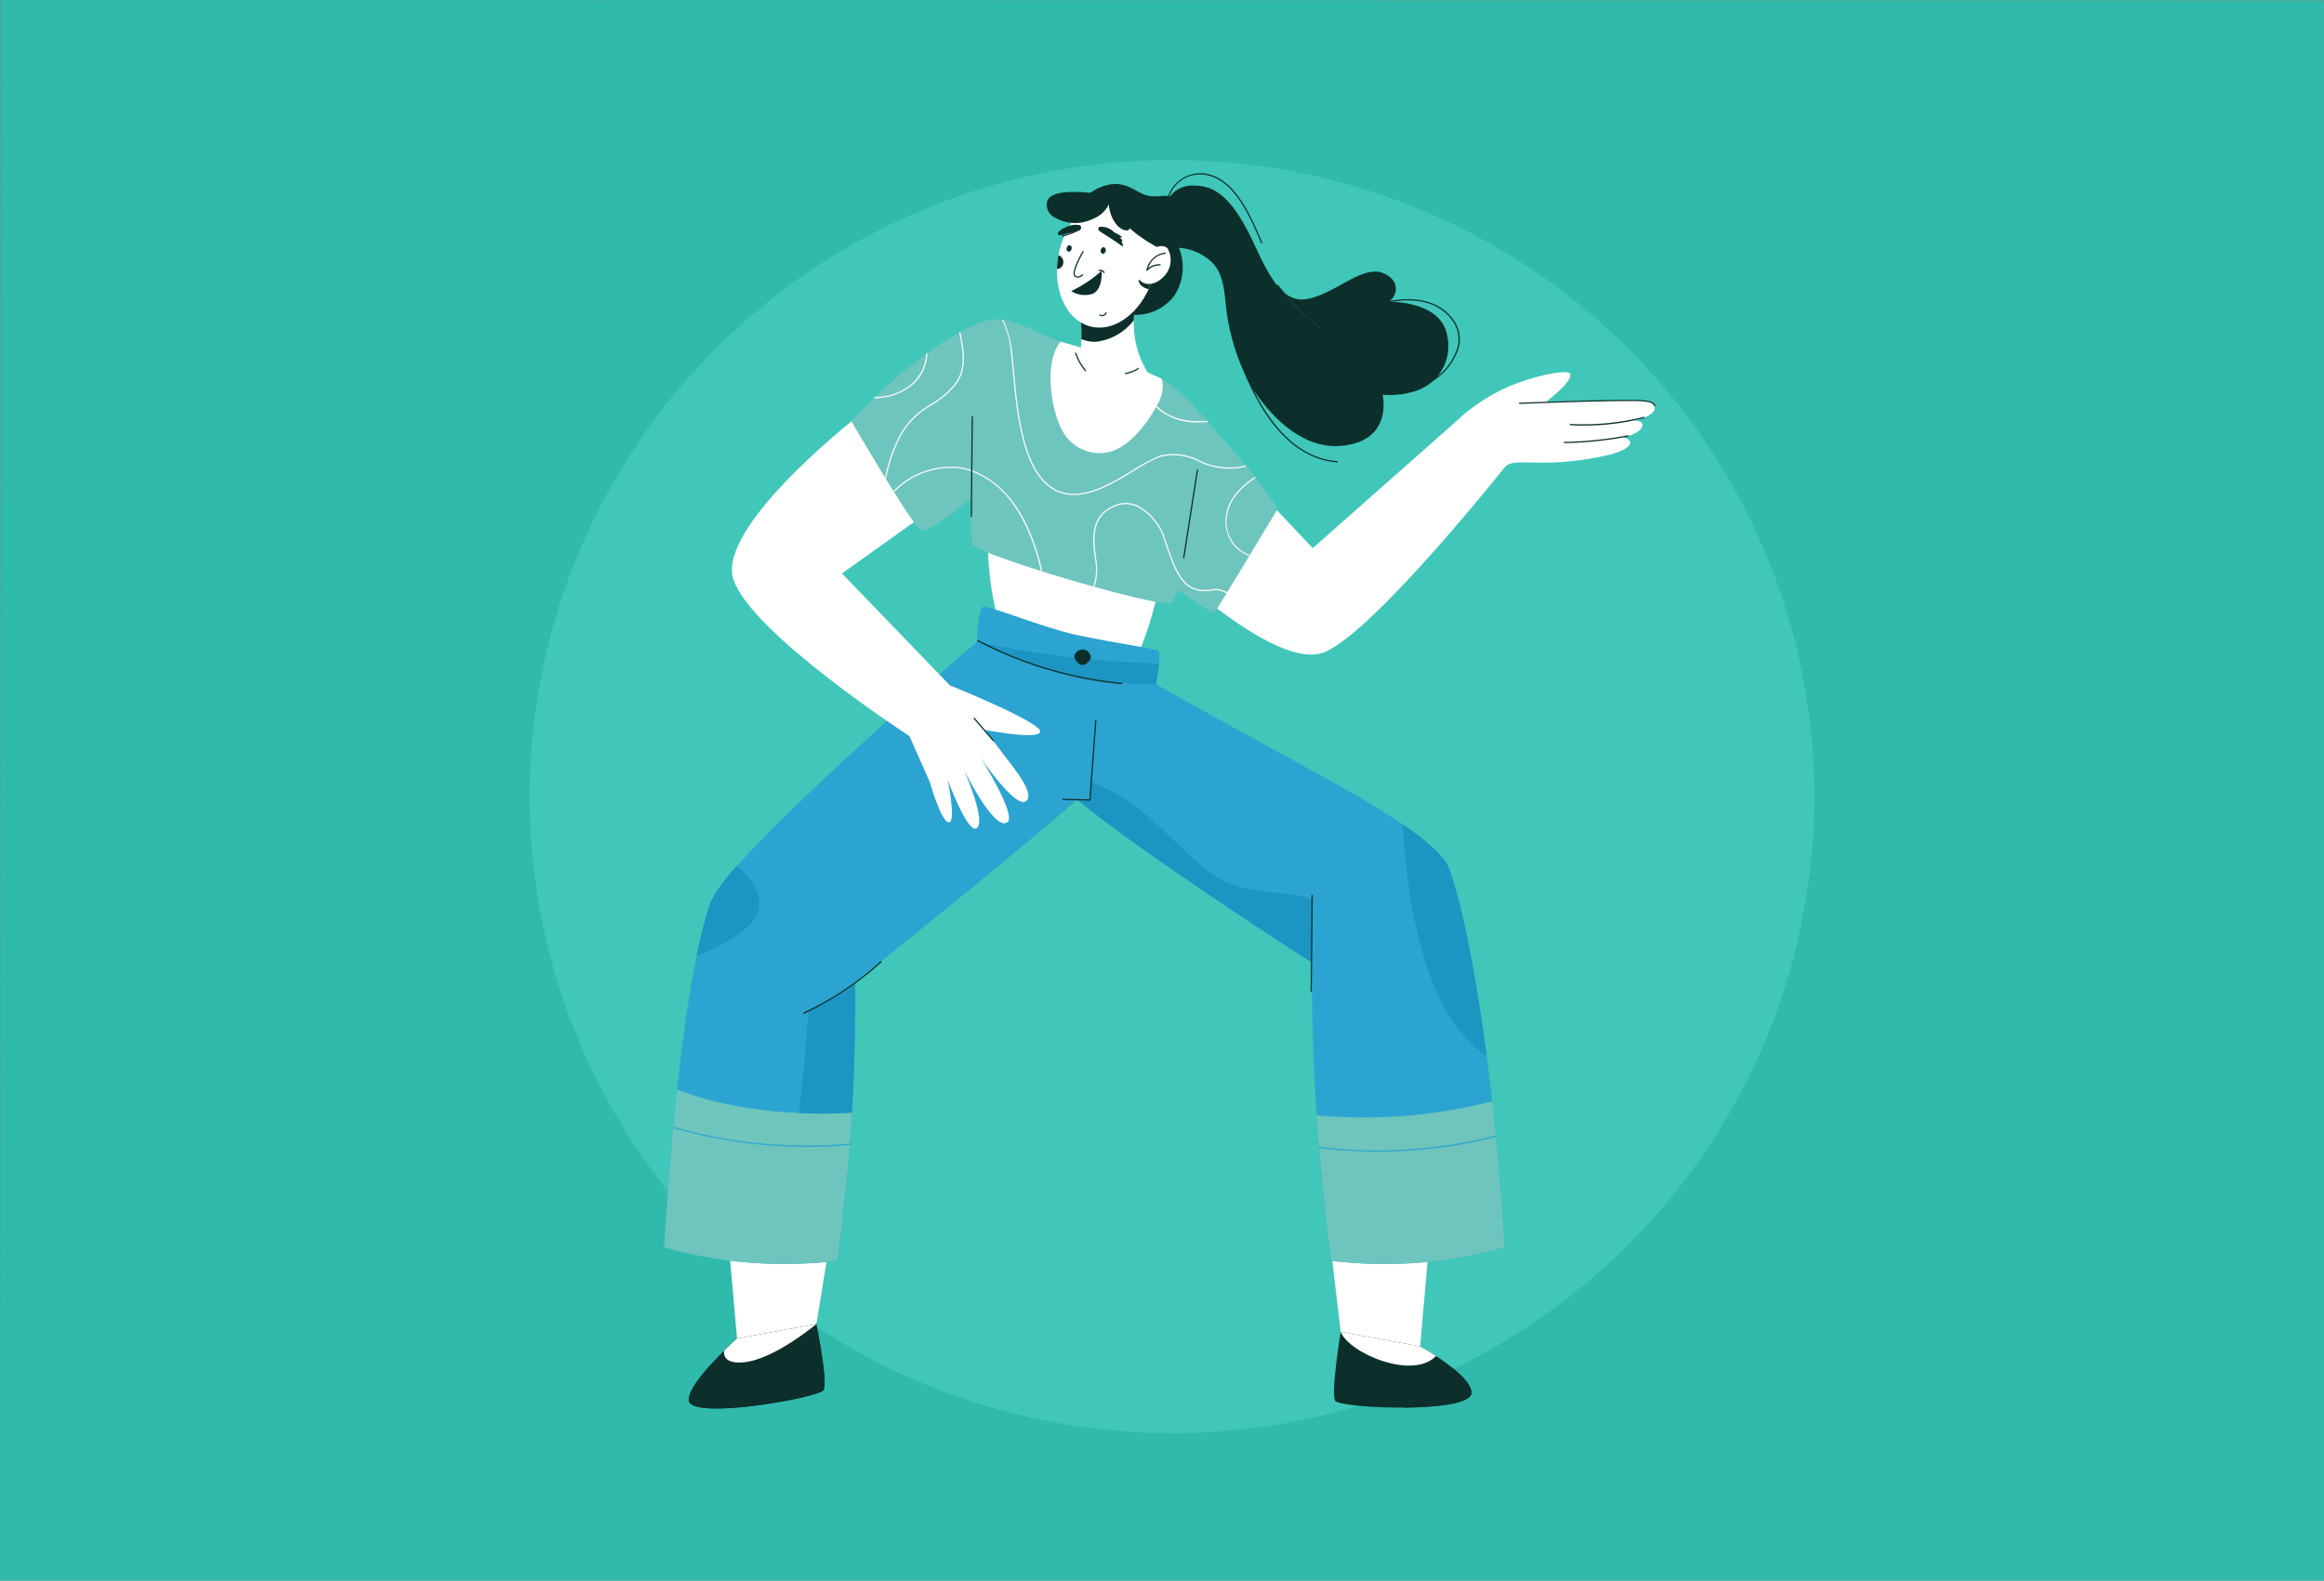 <svg xmlns="http://www.w3.org/2000/svg" xmlns:xlink="http://www.w3.org/1999/xlink" width="204.421" height="139.057" viewBox="0 0 204.421 139.057">
  <rect x="0" y="0" width="204.421" height="139.057" fill="#808080" stroke="none"/>
  <defs>
    <clipPath id="clip-path">
      <path id="Path_467" data-name="Path 467" d="M1669.748,615.323c-1.329.124-6.172,2.438-12.239,8.882,0,0,5.255,9.06,6.105,9.6.513.326,2.872-1.474,4.391-2.713a32.679,32.679,0,0,0,.134,3.952c.28.91,16.645,5.735,17.554,5.175a2.667,2.667,0,0,0,.476-1.16c1.482,1.05,3.152,2.166,3.306,1.975.28-.35,5.52-9.067,5.52-9.067-1.259-2.378-6.714-8.322-6.714-8.322a14.364,14.364,0,0,0-3.459-3.122c-.5-.3-2.164-.722-3.952-1.358-2-.711-4.15-1.642-4.956-1.919-1.386-.476-3.979-1.973-5.676-1.973A2.265,2.265,0,0,0,1669.748,615.323Z" transform="translate(-1657.509 -615.274)" fill="none"/>
    </clipPath>
  </defs>
  <g id="Group_739" data-name="Group 739" transform="translate(-0.408 0.083)">
    <path id="Path_424" data-name="Path 424" d="M.452-.083c4.479,0,188.468.032,204.37.032l.006,139.026H.408Z" fill="#30baac"/>
    <ellipse id="Ellipse_19" data-name="Ellipse 19" cx="56.5" cy="56" rx="56.5" ry="56" transform="translate(47 14)" fill="#40c7b9"/>
    <g id="Group_648" data-name="Group 648" transform="translate(58.819 15.146)">
      <g id="Group_648-2" data-name="Group 648" transform="translate(28.473 32.29)">
        <path id="Path_424-2" data-name="Path 424" d="M1799.881,845.929s0,.2.01.554a28.493,28.493,0,0,0,.929,6.646,32.662,32.662,0,0,0,12.209,3.052,32.326,32.326,0,0,0,1.8-5.635Z" transform="translate(-1799.881 -845.929)" fill="#fff"/>
      </g>
      <g id="Group_649" data-name="Group 649" transform="translate(4.8 84.123)">
        <path id="Path_425" data-name="Path 425" d="M1518.85,1461.254l1.62,18.4a19.3,19.3,0,0,0,6.984-1.277l1.517-9.359Z" transform="translate(-1518.85 -1461.254)" fill="#fff"/>
      </g>
      <g id="Group_650" data-name="Group 650" transform="translate(2.166 101.243)">
        <path id="Path_426" data-name="Path 426" d="M1491.838,1665.76s-4.372,3.871-4.251,5.436c.137,1.783,11.231-.2,11.841-.869.458-.5-.6-5.845-.6-5.845Z" transform="translate(-1487.584 -1664.482)" fill="#0c2f2b"/>
      </g>
      <g id="Group_651" data-name="Group 651" transform="translate(5.272 101.244)">
        <path id="Path_427" data-name="Path 427" d="M1532.585,1664.5s-3.683,3.087-6.338,3.363c-1.582.169-1.842-.471-1.79-1.012.649-.64,1.141-1.076,1.141-1.076Z" transform="translate(-1524.451 -1664.496)" fill="#fff"/>
      </g>
      <g id="Group_653" data-name="Group 653" transform="translate(2.169 102.96)">
        <g id="Group_652" data-name="Group 652" transform="translate(0)">
          <path id="Path_428" data-name="Path 428" d="M1499.462,1689c-.609.671-11.7,2.65-11.842.869,0,0,.454,1.137,6.087-.5a7.967,7.967,0,0,0,5.46-4.5C1499.436,1686.477,1499.748,1688.683,1499.462,1689Z" transform="translate(-1487.621 -1684.869)" fill="#0c2f2b"/>
        </g>
      </g>
      <g id="Group_654" data-name="Group 654" transform="translate(0 41.101)">
        <path id="Path_429" data-name="Path 429" d="M1501,952.516l-11.463-1.989s-22.177,19.037-23.592,23.092c-1.233,3.534-2.981,12.472-4.076,30.316a39.023,39.023,0,0,0,15.26,1.174,168.7,168.7,0,0,0,1.545-24.513s17.3-13.783,21.686-18.009Z" transform="translate(-1461.87 -950.527)" fill="#2ba4d1"/>
      </g>
      <g id="Group_656" data-name="Group 656" transform="translate(8.447 71.279)">
        <g id="Group_655" data-name="Group 655" transform="translate(0)">
          <path id="Path_430" data-name="Path 430" d="M1568.956,1333.182a45.414,45.414,0,0,1-6.814.19c3.333-4.916,4.237-22.222,4.237-22.222a13.394,13.394,0,0,0,4.12-2.374A169.231,169.231,0,0,1,1568.956,1333.182Z" transform="translate(-1562.142 -1308.776)" fill="#1d95c2"/>
        </g>
      </g>
      <g id="Group_658" data-name="Group 658" transform="translate(2.874 60.955)">
        <g id="Group_657" data-name="Group 657" transform="translate(0 0)">
          <path id="Path_431" data-name="Path 431" d="M1501.482,1189.907c-.263,1.894-3.645,3.48-5.495,4.211a37.959,37.959,0,0,1,1.2-4.661,12.863,12.863,0,0,1,2.343-3.238C1500.557,1187.105,1501.686,1188.437,1501.482,1189.907Z" transform="translate(-1495.987 -1186.219)" fill="#1d95c2"/>
        </g>
      </g>
      <g id="Group_659" data-name="Group 659" transform="translate(0 80.6)">
        <path id="Path_432" data-name="Path 432" d="M1478.411,1421.483c-.454,7.363-1.28,13.025-1.28,13.025a39.147,39.147,0,0,1-15.26-1.176c.333-5.428.726-10.031,1.147-13.909C1467.136,1421.132,1473.387,1421.821,1478.411,1421.483Z" transform="translate(-1461.87 -1419.423)" fill="#6ec5bd"/>
      </g>
      <g id="Group_660" data-name="Group 660" transform="translate(0.827 83.922)">
        <path id="Path_433" data-name="Path 433" d="M1483.418,1460.605a43.215,43.215,0,0,1-11.695-1.641.054.054,0,1,1,.03-.1,42.3,42.3,0,0,0,15.48,1.452h.005a.054.054,0,0,1,.005.108C1485.986,1460.543,1484.707,1460.605,1483.418,1460.605Z" transform="translate(-1471.684 -1458.859)" fill="#2ba4d1"/>
      </g>
      <g id="Group_661" data-name="Group 661" transform="translate(58.406 84.817)">
        <path id="Path_434" data-name="Path 434" d="M2164.937,1469.489l-1.62,18.4a19.312,19.312,0,0,1-6.985-1.278l-1.113-9.375Z" transform="translate(-2155.219 -1469.489)" fill="#fff"/>
      </g>
      <g id="Group_662" data-name="Group 662" transform="translate(34.812 43.09)">
        <path id="Path_435" data-name="Path 435" d="M1909.339,992.139c-1.045-2.621-9-6.887-14.166-9.7s-11.583-6.417-11.583-6.417l-8.452-1.879.235,10.879c4.383,4.227,21.942,15.49,21.942,15.49a193.377,193.377,0,0,0,1.693,26.224,39.03,39.03,0,0,0,15.262-1.174C1913.174,1007.714,1910.726,995.617,1909.339,992.139Z" transform="translate(-1875.138 -974.139)" fill="#2ba4d1"/>
      </g>
      <g id="Group_664" data-name="Group 664" transform="translate(36.319 53.609)">
        <g id="Group_663" data-name="Group 663" transform="translate(0 0)">
          <path id="Path_436" data-name="Path 436" d="M1913.736,1109.311l-.117,5.508c-1.1-.7-15.036-9.688-20.592-14.31l-.008-.022,1.146.069.195-1.539a16.274,16.274,0,0,1,4.928,3.026c2.6,2.253,5.063,5.063,7.138,5.885S1912.482,1108.706,1913.736,1109.311Z" transform="translate(-1893.019 -1099.017)" fill="#1d95c2"/>
        </g>
      </g>
      <g id="Group_666" data-name="Group 666" transform="translate(64.999 57.31)">
        <g id="Group_665" data-name="Group 665" transform="translate(0 0)">
          <path id="Path_437" data-name="Path 437" d="M2240.851,1163.3c-6.368-4.077-7.241-17.237-7.358-20.345,2.041,1.392,3.593,2.719,4.012,3.779C2238.4,1148.961,2239.723,1154.737,2240.851,1163.3Z" transform="translate(-2233.493 -1142.952)" fill="#1d95c2"/>
        </g>
      </g>
      <g id="Group_667" data-name="Group 667" transform="translate(57.389 81.659)">
        <path id="Path_438" data-name="Path 438" d="M2159.7,1444.848a39.029,39.029,0,0,1-15.264,1.176s-.784-5.633-1.293-12.8A45.407,45.407,0,0,0,2158.6,1432C2159.03,1435.847,2159.409,1440.149,2159.7,1444.848Z" transform="translate(-2143.144 -1431.998)" fill="#6ec5bd"/>
      </g>
      <g id="Group_668" data-name="Group 668" transform="translate(57.601 84.668)">
        <path id="Path_439" data-name="Path 439" d="M2150.858,1469.131a43.668,43.668,0,0,1-5.15-.3.054.054,0,0,1-.047-.06.052.052,0,0,1,.06-.047,42.265,42.265,0,0,0,15.516-1,.055.055,0,0,1,.066.039.054.054,0,0,1-.039.066A41.307,41.307,0,0,1,2150.858,1469.131Z" transform="translate(-2145.661 -1467.721)" fill="#2ba4d1"/>
      </g>
      <g id="Group_669" data-name="Group 669" transform="translate(58.93 101.936)">
        <path id="Path_440" data-name="Path 440" d="M2169.018,1673.99s4.633,2.563,4.512,4.127c-.137,1.783-11.348,1.353-11.958.681-.458-.5.461-6.087.461-6.087Z" transform="translate(-2161.445 -1672.711)" fill="#0c2f2b"/>
      </g>
      <g id="Group_670" data-name="Group 670" transform="translate(59.518 101.935)">
        <path id="Path_441" data-name="Path 441" d="M2176.8,1674.835c-2.04,2.13-7.632-.231-8.387-2.132l6.986,1.279S2176.022,1674.324,2176.8,1674.835Z" transform="translate(-2168.417 -1672.703)" fill="#fff"/>
      </g>
      <g id="Group_672" data-name="Group 672" transform="translate(64.995 105.23)">
        <g id="Group_671" data-name="Group 671" transform="translate(0 0)">
          <path id="Path_442" data-name="Path 442" d="M2239.466,1713.923c-.072.912-3.048,1.25-6.022,1.267,1.6-.527,3.921-1.578,4.5-3.376C2238.809,1712.527,2239.515,1713.3,2239.466,1713.923Z" transform="translate(-2233.444 -1711.813)" fill="#0c2f2b"/>
        </g>
      </g>
      <g id="Group_673" data-name="Group 673" transform="translate(27.534 38.152)">
        <path id="Path_443" data-name="Path 443" d="M1789.283,915.521c-.492.152-.548,3.052-.548,3.052,4.623,2.106,9.727,3.9,15.731,3.757,0,0,.495-2.473.235-2.9-.146-.237-3.441-.638-7.181-1.431C1794.606,917.386,1789.775,915.37,1789.283,915.521Z" transform="translate(-1788.735 -915.513)" fill="#2ba4d1"/>
      </g>
      <g id="Group_675" data-name="Group 675" transform="translate(27.953 41.323)">
        <g id="Group_674" data-name="Group 674" transform="translate(0 0)">
          <path id="Path_444" data-name="Path 444" d="M1809.293,954.974c-.073.834-.272,1.833-.272,1.833a34.54,34.54,0,0,1-15.2-3.515l-.112-.13A84.851,84.851,0,0,0,1809.293,954.974Z" transform="translate(-1793.708 -953.163)" fill="#1d95c2"/>
        </g>
      </g>
      <g id="Group_676" data-name="Group 676" transform="translate(42.816 21.536)">
        <path id="Path_445" data-name="Path 445" d="M1976.89,721.789l7.507,7.933,12.953-11.456,4.622,3.478s-11.86,15.058-16.466,17.1c-4.474,1.988-15.354-8.872-15.354-8.872Z" transform="translate(-1970.151 -718.266)" fill="#fff"/>
      </g>
      <g id="Group_677" data-name="Group 677" transform="translate(69.988 17.518)">
        <path id="Path_446" data-name="Path 446" d="M2292.72,674.6a16.674,16.674,0,0,1,3.925-2.6c2.538-1.151,5.66-1.718,5.792-1.291.3.982-3.916,3.756-3.916,3.756l-4.883,1.628Z" transform="translate(-2292.72 -670.571)" fill="#fff"/>
      </g>
      <g id="Group_678" data-name="Group 678" transform="translate(70.987 19.986)">
        <path id="Path_447" data-name="Path 447" d="M2307.654,703.778a54.4,54.4,0,0,0,7.872-.82c1.047-.267,2.387-1.062,3.319-1.281,1.922-.452,2.013-1.024,1.809-1.515-.168-.4-2.754-.292-5.646-.24-3.042.054-6.426.065-7.849.217-.948,1.216-3.617,2.864-2.152,3.638Z" transform="translate(-2304.576 -699.868)" fill="#fff"/>
      </g>
      <g id="Group_679" data-name="Group 679" transform="translate(71.384 23.133)">
        <path id="Path_448" data-name="Path 448" d="M2321.237,738.829c.909-.3,1.953-.7,1.545-1.251-.646-.877-12.323.108-13.5.5a6.712,6.712,0,0,0,2.468,1.961c.7-.813,1.928-.339,5.094-.527A28.4,28.4,0,0,0,2321.237,738.829Z" transform="translate(-2309.283 -737.225)" fill="#fff"/>
      </g>
      <g id="Group_680" data-name="Group 680" transform="translate(78.98 21.749)">
        <path id="Path_449" data-name="Path 449" d="M2404.67,722.346s1.821-.355,1.867-1.128c.036-.606-1.468-.457-2.745-.237s-4.332,1.1-4.332,1.1L2402,723Z" transform="translate(-2399.461 -720.789)" fill="#fff"/>
      </g>
      <g id="Group_681" data-name="Group 681" transform="translate(75.194 19.943)">
        <path id="Path_450" data-name="Path 450" d="M2366.457,699.945a.053.053,0,0,1-.052-.04c-.1-.351-.632-.456-2.375-.442-3.561.018-9.4.253-9.46.256a.054.054,0,0,1-.056-.052.053.053,0,0,1,.052-.056c.059,0,5.9-.238,9.463-.256h.188c1.682,0,2.183.118,2.292.522a.053.053,0,0,1-.038.066Z" transform="translate(-2354.514 -699.354)" fill="#0c2f2b"/>
      </g>
      <g id="Group_682" data-name="Group 682" transform="translate(79.661 21.45)">
        <path id="Path_451" data-name="Path 451" d="M2408.595,718c-.379,0-.72-.01-1-.031a.055.055,0,0,1-.05-.058.057.057,0,0,1,.058-.05,22.026,22.026,0,0,0,6.457-.62.055.055,0,0,1,.068.035.054.054,0,0,1-.035.068A21.237,21.237,0,0,1,2408.595,718Z" transform="translate(-2407.543 -717.242)" fill="#0c2f2b"/>
      </g>
      <g id="Group_683" data-name="Group 683" transform="translate(79.136 23.06)">
        <path id="Path_452" data-name="Path 452" d="M2401.366,737.047a.054.054,0,0,1,0-.108,32.493,32.493,0,0,0,5.6-.583.053.053,0,0,1,.068.034.054.054,0,0,1-.034.068,31.77,31.77,0,0,1-5.627.588Z" transform="translate(-2401.312 -736.353)" fill="#0c2f2b"/>
      </g>
      <g id="Group_684" data-name="Group 684" transform="translate(21.471 46.491)">
        <path id="Path_453" data-name="Path 453" d="M1723,1016.374s1.651,2.118,3.095,4.035c1.329,1.765,1.444,2.613.986,2.889-.948.569-3.951-3.831-3.951-3.831s3.2,5.021,2.346,5.665c-1.123.848-3.8-4.575-3.8-4.575s2.1,4.758,1.025,5.125c-.783.267-2.474-4.291-2.474-4.291s.752,3.636.136,3.741c-.673.114-1.707-3.543-1.707-3.543l-1.9-4.291,2.263-2.788Z" transform="translate(-1716.752 -1014.51)" fill="#fff"/>
      </g>
      <g id="Group_685" data-name="Group 685" transform="translate(23.261 45.1)">
        <path id="Path_454" data-name="Path 454" d="M1739.976,998s8.075,3.26,7.856,4.063-5.808-.35-5.808-.35l-4.014-1.691Z" transform="translate(-1738.011 -998.003)" fill="#fff"/>
      </g>
      <g id="Group_686" data-name="Group 686" transform="translate(27.225 47.911)">
        <path id="Path_455" data-name="Path 455" d="M1786.8,1033.429a.054.054,0,0,1-.041-.019l-1.674-1.948a.054.054,0,1,1,.082-.07l1.674,1.948a.054.054,0,0,1-.006.076A.055.055,0,0,1,1786.8,1033.429Z" transform="translate(-1785.071 -1031.372)" fill="#0c2f2b"/>
      </g>
      <g id="Group_687" data-name="Group 687" transform="translate(5.968 21.825)">
        <path id="Path_456" data-name="Path 456" d="M1553.371,746.48l-4.989,2.957s-13.925-9.023-15.533-13.8c-1.371-4.06,8.028-12.014,10.393-13.938.3.514,3.93,6.74,5.491,8.876l-6.338,4.517Z" transform="translate(-1532.713 -721.699)" fill="#fff"/>
      </g>
      <g id="Group_688" data-name="Group 688" transform="translate(42.816 21.232)">
        <path id="Path_457" data-name="Path 457" d="M1974.585,714.66s5.455,5.945,6.714,8.322c0,0-5.24,8.717-5.52,9.067s-5.63-3.668-5.63-3.668Z" transform="translate(-1970.149 -714.66)" fill="#6ec5bd"/>
      </g>
      <g id="Group_689" data-name="Group 689" transform="translate(26.976 12.86)">
        <path id="Path_458" data-name="Path 458" d="M1783.855,615.322c1.644-.365,4.637,1.4,6.165,1.923.806.277,2.959,1.207,4.956,1.919,1.789.637,3.45,1.056,3.953,1.358a14.348,14.348,0,0,1,3.459,3.122c.414.514-1.679,16.015-2.588,16.574s-17.274-4.266-17.554-5.175S1781.967,615.742,1783.855,615.322Z" transform="translate(-1782.112 -615.273)" fill="#6ec5bd"/>
      </g>
      <g id="Group_690" data-name="Group 690" transform="translate(16.48 12.91)">
        <path id="Path_459" data-name="Path 459" d="M1669.748,615.859c-1.328.124-6.171,2.438-12.239,8.882,0,0,5.255,9.06,6.105,9.6.77.49,5.7-3.814,5.7-3.814Z" transform="translate(-1657.509 -615.859)" fill="#6ec5bd"/>
      </g>
      <g id="Group_699" data-name="Group 699" transform="translate(16.48 12.86)">
        <g id="Group_698" data-name="Group 698" transform="translate(0 0)" clip-path="url(#clip-path)">
          <g id="Group_691" data-name="Group 691" transform="translate(11.977 -1.82)">
            <path id="Path_460" data-name="Path 460" d="M1807.3,610.944a3.575,3.575,0,0,1-1.937-.547c-2.663-1.664-3.141-6.9-3.458-10.372-.059-.644-.115-1.253-.177-1.751a7.384,7.384,0,0,0-2.022-4.517.054.054,0,0,1,.071-.082,5,5,0,0,1,.884,1.111,8.618,8.618,0,0,1,1.175,3.474c.062.5.118,1.11.177,1.755.315,3.447.791,8.655,3.407,10.29,2.215,1.385,4.9-.242,7.048-1.549a14.752,14.752,0,0,1,2.4-1.281,5,5,0,0,1,3.429.415,5.988,5.988,0,0,0,4.417.37.054.054,0,1,1,.038.1,6.074,6.074,0,0,1-4.492-.37,4.912,4.912,0,0,0-3.356-.414,14.7,14.7,0,0,0-2.38,1.271C1810.945,609.811,1809.079,610.944,1807.3,610.944Z" transform="translate(-1799.692 -593.663)" fill="#fbfafc"/>
          </g>
          <g id="Group_692" data-name="Group 692" transform="translate(3.15 12.951)">
            <path id="Path_461" data-name="Path 461" d="M1708.646,779.068a.054.054,0,0,1-.053-.044c-.765-3.912-2.62-8.79-7.108-9.815a6.949,6.949,0,0,0-6.49,2.654.054.054,0,1,1-.084-.067,7.062,7.062,0,0,1,6.6-2.692c2.509.573,5.793,2.755,7.19,9.9a.054.054,0,0,1-.043.064Z" transform="translate(-1694.899 -769.013)" fill="#fbfafc"/>
          </g>
          <g id="Group_693" data-name="Group 693" transform="translate(20.609 16.156)">
            <path id="Path_462" data-name="Path 462" d="M1902.216,815.8a.056.056,0,0,1-.033-.011.054.054,0,0,1-.009-.076,4.809,4.809,0,0,0,.852-3.411c-.282-1.783-.632-4,1.6-5a2.536,2.536,0,0,1,2.094-.013,5,5,0,0,1,2.452,3.027l.12.35c.728,2.124,1.3,3.8,2.953,4.037a3.953,3.953,0,0,0,.845-.006,1.9,1.9,0,0,1,1.953.628.054.054,0,1,1-.087.064,1.819,1.819,0,0,0-1.857-.584,4.082,4.082,0,0,1-.868.005c-1.717-.245-2.3-1.951-3.041-4.11l-.12-.349a4.895,4.895,0,0,0-2.393-2.963,2.431,2.431,0,0,0-2.006.013c-2,.894-1.877,2.741-1.538,4.886a4.926,4.926,0,0,1-.874,3.495A.054.054,0,0,1,1902.216,815.8Z" transform="translate(-1902.162 -807.066)" fill="#fbfafc"/>
          </g>
          <g id="Group_694" data-name="Group 694" transform="translate(32.922 13.333)">
            <path id="Path_463" data-name="Path 463" d="M2051.616,781.219a3.294,3.294,0,0,1-2.451-.983,3.36,3.36,0,0,1-.8-2.776c.272-2.392,3.421-3.885,3.453-3.9a.054.054,0,0,1,.072.026.055.055,0,0,1-.026.072c-.031.014-3.126,1.481-3.391,3.813a3.06,3.06,0,0,0,3.365,3.633.056.056,0,0,1,.057.051.055.055,0,0,1-.052.057C2051.767,781.217,2051.691,781.219,2051.616,781.219Z" transform="translate(-2048.335 -773.555)" fill="#fbfafc"/>
          </g>
          <g id="Group_695" data-name="Group 695" transform="translate(2.699 -0.3)">
            <path id="Path_464" data-name="Path 464" d="M1689.6,628.385a.054.054,0,0,1-.054-.054,13.945,13.945,0,0,1,1.583-6.165,6.906,6.906,0,0,1,2.667-2.655,8.013,8.013,0,0,0,2.009-1.644c1.167-1.355.853-2.992.577-4.437a8.058,8.058,0,0,1-.21-1.667.052.052,0,0,1,.056-.052.054.054,0,0,1,.052.056,8,8,0,0,0,.208,1.643c.281,1.469.6,3.133-.6,4.528a8.1,8.1,0,0,1-2.033,1.664,6.823,6.823,0,0,0-2.632,2.619,13.824,13.824,0,0,0-1.568,6.11A.054.054,0,0,1,1689.6,628.385Z" transform="translate(-1689.55 -611.71)" fill="#fbfafc"/>
          </g>
          <g id="Group_696" data-name="Group 696" transform="translate(0.684 1.094)">
            <path id="Path_465" data-name="Path 465" d="M1667.1,634.115a3.455,3.455,0,0,1-.407-.023,2.342,2.342,0,0,1-1.048-.343.054.054,0,0,1-.012-.075.055.055,0,0,1,.076-.013,2.291,2.291,0,0,0,1.005.324,4.992,4.992,0,0,0,2.934-.708,3.766,3.766,0,0,0,1.867-2.986,6.686,6.686,0,0,0-.054-1.968.054.054,0,0,1,.042-.064.052.052,0,0,1,.064.042,6.813,6.813,0,0,1,.056,2,3.822,3.822,0,0,1-1.924,3.07A5.513,5.513,0,0,1,1667.1,634.115Z" transform="translate(-1665.627 -628.258)" fill="#fbfafc"/>
          </g>
          <g id="Group_697" data-name="Group 697" transform="translate(25.998 6.361)">
            <path id="Path_466" data-name="Path 466" d="M1970.721,693.495a5.259,5.259,0,0,1-3.466-1.071,3.393,3.393,0,0,1-1.112-1.574.054.054,0,0,1,.1-.028c.009.033.942,3.24,6.031,2.435a.056.056,0,0,1,.062.045.054.054,0,0,1-.045.061A10.041,10.041,0,0,1,1970.721,693.495Z" transform="translate(-1966.141 -690.782)" fill="#fbfafc"/>
          </g>
        </g>
      </g>
      <g id="Group_700" data-name="Group 700" transform="translate(45.659 26.075)">
        <path id="Path_468" data-name="Path 468" d="M2003.954,779.954h-.009a.054.054,0,0,1-.045-.062l1.2-7.69a.052.052,0,0,1,.062-.045.053.053,0,0,1,.045.061l-1.2,7.691A.054.054,0,0,1,2003.954,779.954Z" transform="translate(-2003.899 -772.155)" fill="#0c2f2b"/>
      </g>
      <g id="Group_701" data-name="Group 701" transform="translate(26.975 21.388)">
        <path id="Path_469" data-name="Path 469" d="M1782.156,725.386a.055.055,0,0,1-.054-.055l.081-8.766a.054.054,0,0,1,.054-.053.054.054,0,0,1,.054.054l-.081,8.766A.054.054,0,0,1,1782.156,725.386Z" transform="translate(-1782.102 -716.512)" fill="#0c2f2b"/>
      </g>
      <g id="Group_702" data-name="Group 702" transform="translate(37.06 0.954)">
        <path id="Path_470" data-name="Path 470" d="M1901.817,475.106a3.97,3.97,0,0,1,2.57-1.178c1.464,0,2.106.964,3.177,1.071s1.571-.285,1.928.321-.322,2.5.25,3.605a4.565,4.565,0,0,1-.143,4.89,4.256,4.256,0,0,1-4.248,1.534Z" transform="translate(-1901.817 -473.928)" fill="#0c2f2b"/>
      </g>
      <g id="Group_703" data-name="Group 703" transform="translate(44.288 1.113)">
        <path id="Path_471" data-name="Path 471" d="M1987.638,477.077a2.449,2.449,0,0,1,2.455-1.263c1.965,0,3.262,1.508,4.525,3.858s2.525,6.384,5.016,6.138,5.086-3.086,6.944-2.315,1.017,2.42.386,2.525c0,0,4.735-.175,5.261,2.982a4.134,4.134,0,0,1-2.806,4.875,7.1,7.1,0,0,1-2.876.316s.982,4-3.508,4.49-7.646-4.49-8.313-5.682a19.955,19.955,0,0,1-1.859-5.823c-.281-2.035-.175-3.894-1.789-5.016a4.609,4.609,0,0,0-3.122-.877S1987.568,476.8,1987.638,477.077Z" transform="translate(-1987.63 -475.814)" fill="#0c2f2b"/>
      </g>
      <g id="Group_704" data-name="Group 704" transform="translate(53.945 9.832)">
        <path id="Path_472" data-name="Path 472" d="M2106.1,583.214a.054.054,0,0,1-.031-.01,19.663,19.663,0,0,1-3.791-3.789.055.055,0,0,1,.009-.076.054.054,0,0,1,.076.009,19.569,19.569,0,0,0,3.768,3.769.054.054,0,0,1,.013.075A.055.055,0,0,1,2106.1,583.214Z" transform="translate(-2102.267 -579.327)" fill="#13403a"/>
      </g>
      <g id="Group_705" data-name="Group 705" transform="translate(44.243)">
        <path id="Path_473" data-name="Path 473" d="M1995.411,468.788a.054.054,0,0,1-.05-.033c-1.2-2.875-2.581-5.707-5.034-6.014a2.864,2.864,0,0,0-3.132,2.252.052.052,0,0,1-.065.04.054.054,0,0,1-.041-.065,3.013,3.013,0,0,1,3.251-2.335c2.51.314,3.906,3.175,5.12,6.079a.053.053,0,0,1-.029.071A.051.051,0,0,1,1995.411,468.788Z" transform="translate(-1987.088 -462.606)" fill="#0c2f2b"/>
      </g>
      <g id="Group_706" data-name="Group 706" transform="translate(62.934 11.094)">
        <path id="Path_474" data-name="Path 474" d="M2212.9,601.878a.054.054,0,0,1-.01-.107,5.034,5.034,0,0,0,2.72-2.648,2.82,2.82,0,0,0-.052-2.681c-1.917-3.161-6.467-1.689-6.513-1.674a.053.053,0,0,1-.068-.034.054.054,0,0,1,.034-.068c.046-.016,4.678-1.514,6.64,1.721a2.888,2.888,0,0,1,.059,2.781,5.155,5.155,0,0,1-2.8,2.71Z" transform="translate(-2208.977 -594.306)" fill="#0c2f2b"/>
      </g>
      <g id="Group_707" data-name="Group 707" transform="translate(50.537 15.956)">
        <path id="Path_475" data-name="Path 475" d="M2070.491,661.514h0c-3.226-.218-5.414-2.771-6.683-4.875a20.248,20.248,0,0,1-2-4.549.054.054,0,0,1,.039-.066.053.053,0,0,1,.066.038c.024.089,2.491,8.932,8.581,9.344a.054.054,0,0,1,0,.108Z" transform="translate(-2061.808 -652.022)" fill="#0c2f2b"/>
      </g>
      <g id="Group_708" data-name="Group 708" transform="translate(35.738 11.729)">
        <path id="Path_476" data-name="Path 476" d="M1893,607.77a3.949,3.949,0,0,1-3.317,2.257c-2.6.322-3.559-.9-3.559-.9a11.969,11.969,0,0,0,.972-5.02,11.825,11.825,0,0,0-.232-2.265l4.917.107a10.25,10.25,0,0,0-.071,1.1A8.179,8.179,0,0,0,1893,607.77Z" transform="translate(-1886.124 -601.846)" fill="#fff"/>
      </g>
      <g id="Group_710" data-name="Group 710" transform="translate(36.587 11.834)">
        <g id="Group_709" data-name="Group 709" transform="translate(0 0)">
          <path id="Path_477" data-name="Path 477" d="M1901.007,603.092a9.911,9.911,0,0,0-.069,1.1,4.911,4.911,0,0,1-3.333,1.9,3.132,3.132,0,0,1-1.293-.237c.009-.212.013-.411.009-.606,0-.38-.026-.722-.052-1.02-.013-.169-.03-.324-.047-.463v0c-.009-.048-.013-.086-.021-.135l0,0a3.385,3.385,0,0,0,1.881.891c.8.091,1.937-.709,2.793-1.436Z" transform="translate(-1896.2 -603.087)" fill="#0c2f2b"/>
        </g>
      </g>
      <g id="Group_711" data-name="Group 711" transform="translate(33.996 14.833)">
        <path id="Path_478" data-name="Path 478" d="M1866.336,638.693a55.036,55.036,0,0,1,8.909,3.277,3.015,3.015,0,0,1-.424,2.279c-.481.977-2.109,3.532-4.085,4.115a3.711,3.711,0,0,1-4.216-1.779C1865.568,644.956,1864.767,640.586,1866.336,638.693Z" transform="translate(-1865.448 -638.693)" fill="#fff"/>
      </g>
      <g id="Group_712" data-name="Group 712" transform="translate(36.161 15.786)">
        <path id="Path_479" data-name="Path 479" d="M1892.062,651.667a.055.055,0,0,1-.041-.019,4.675,4.675,0,0,1-.869-1.568.054.054,0,0,1,.037-.067.054.054,0,0,1,.066.037,4.574,4.574,0,0,0,.848,1.527.054.054,0,0,1-.041.089Z" transform="translate(-1891.15 -650.011)" fill="#0c2f2b"/>
      </g>
      <g id="Group_713" data-name="Group 713" transform="translate(40.536 17.15)">
        <path id="Path_480" data-name="Path 480" d="M1943.138,666.731a.054.054,0,0,1-.011-.107,3.114,3.114,0,0,0,1.089-.418.054.054,0,1,1,.06.089,3.2,3.2,0,0,1-1.127.434Z" transform="translate(-1943.084 -666.197)" fill="#0c2f2b"/>
      </g>
      <g id="Group_714" data-name="Group 714" transform="translate(34.556 1.95)">
        <path id="Path_481" data-name="Path 481" d="M1880.653,492.618c-.791,3.162-3.293,5.26-5.59,4.686s-3.518-3.6-2.727-6.765,3.293-5.26,5.59-4.686S1881.443,489.456,1880.653,492.618Z" transform="translate(-1872.095 -485.758)" fill="#fff"/>
      </g>
      <g id="Group_716" data-name="Group 716" transform="translate(41.751 9.215)">
        <g id="Group_715" data-name="Group 715" transform="translate(0)">
          <path id="Path_482" data-name="Path 482" d="M1958.657,572.3a5.959,5.959,0,0,1-.276.688c-.445-.044-.951-.5-.86-.8.112-.367.6-.073.6-.073Z" transform="translate(-1957.509 -572.001)" fill="#0c2f2b"/>
        </g>
      </g>
      <g id="Group_717" data-name="Group 717" transform="translate(41.583 6.426)">
        <path id="Path_483" data-name="Path 483" d="M1957.863,541.589c-.693.716-1.565.82-2.069.332s-.305-1.422.34-2.18c.509-.6,1.569-1.146,2.073-.658A2.044,2.044,0,0,1,1957.863,541.589Z" transform="translate(-1955.509 -538.896)" fill="#fff"/>
      </g>
      <g id="Group_718" data-name="Group 718" transform="translate(39.085 1.765)">
        <path id="Path_484" data-name="Path 484" d="M1925.863,483.67s.116,2.359,4.261,4.619c0,0,.247-2.476-.5-3.389A4.045,4.045,0,0,0,1925.863,483.67Z" transform="translate(-1925.863 -483.556)" fill="#0c2f2b"/>
      </g>
      <g id="Group_719" data-name="Group 719" transform="translate(33.649 1.657)">
        <path id="Path_485" data-name="Path 485" d="M1867.028,482.624a2.551,2.551,0,0,1-1.612,2.01,3.515,3.515,0,0,1-3.32-.088,1.243,1.243,0,0,1-.715-1.475C1861.644,482.31,1863.237,481.965,1867.028,482.624Z" transform="translate(-1861.325 -482.275)" fill="#0c2f2b"/>
      </g>
      <g id="Group_720" data-name="Group 720" transform="translate(39.116 2.175)">
        <path id="Path_486" data-name="Path 486" d="M1926.287,488.43c-.227.634.2,2.508,1.329,2.843,1.037.308.1-1.812.1-1.812Z" transform="translate(-1926.228 -488.43)" fill="#0c2f2b"/>
      </g>
      <g id="Group_721" data-name="Group 721" transform="translate(38.407 6.521)">
        <path id="Path_487" data-name="Path 487" d="M1918.249,540.36c-.039.156-.165.259-.282.229a.262.262,0,0,1-.141-.335c.039-.156.165-.258.282-.229A.262.262,0,0,1,1918.249,540.36Z" transform="translate(-1917.815 -540.02)" fill="#0c2f2b"/>
      </g>
      <g id="Group_722" data-name="Group 722" transform="translate(35.409 6.343)">
        <path id="Path_488" data-name="Path 488" d="M1882.654,538.24c-.039.155-.165.258-.282.229a.262.262,0,0,1-.141-.335c.039-.155.165-.258.282-.229A.262.262,0,0,1,1882.654,538.24Z" transform="translate(-1882.22 -537.901)" fill="#0c2f2b"/>
      </g>
      <g id="Group_723" data-name="Group 723" transform="translate(34.634 4.539)">
        <path id="Path_489" data-name="Path 489" d="M1874.857,517c-.292.083-1.2.343-1.508.4-.558.106-.372-.376.354-.677a1.813,1.813,0,0,1,1.281-.178A.261.261,0,0,1,1874.857,517Z" transform="translate(-1873.024 -516.489)" fill="#0c2f2b"/>
      </g>
      <g id="Group_724" data-name="Group 724" transform="translate(35.008 4.919)">
        <path id="Path_490" data-name="Path 490" d="M1877.514,521.675a.054.054,0,0,1-.014-.106,6.443,6.443,0,0,0,1.437-.555.054.054,0,1,1,.052.094,6.551,6.551,0,0,1-1.46.565Z" transform="translate(-1877.46 -521.007)" fill="#0c2f2b"/>
      </g>
      <g id="Group_726" data-name="Group 726" transform="translate(34.559 7.221)">
        <g id="Group_725" data-name="Group 725" transform="translate(0 0)">
          <path id="Path_491" data-name="Path 491" d="M1872.69,548.927a.575.575,0,0,1-.527.614.067.067,0,0,1-.03,0,7.277,7.277,0,0,1,.13-1.211A.6.6,0,0,1,1872.69,548.927Z" transform="translate(-1872.132 -548.326)" fill="#0c2f2b"/>
        </g>
      </g>
      <g id="Group_727" data-name="Group 727" transform="translate(36.015 6.849)">
        <path id="Path_492" data-name="Path 492" d="M1889.788,546.264h-.018a.384.384,0,0,1-.3-.169c-.27-.373.634-1.974.739-2.155a.053.053,0,0,1,.073-.02.054.054,0,0,1,.02.074c-.38.661-.917,1.8-.745,2.038a.277.277,0,0,0,.22.124h.014a.586.586,0,0,0,.375-.171.053.053,0,0,1,.076-.006.054.054,0,0,1,.006.076A.691.691,0,0,1,1889.788,546.264Z" transform="translate(-1889.416 -543.913)" fill="#0c2f2b"/>
      </g>
      <g id="Group_728" data-name="Group 728" transform="translate(35.81 8.592)">
        <path id="Path_493" data-name="Path 493" d="M1886.985,566.391a2.221,2.221,0,0,0,1.856.25c.964-.357.821-2.035.821-2.035A10.947,10.947,0,0,1,1886.985,566.391Z" transform="translate(-1886.985 -564.606)" fill="#0c2f2b"/>
      </g>
      <g id="Group_729" data-name="Group 729" transform="translate(38.209 8.504)">
        <path id="Path_494" data-name="Path 494" d="M1915.952,563.848a.055.055,0,0,1-.047-.027.327.327,0,0,0-.381-.143.055.055,0,0,1-.063-.043.054.054,0,0,1,.044-.063.43.43,0,0,1,.494.195.053.053,0,0,1-.019.074A.055.055,0,0,1,1915.952,563.848Z" transform="translate(-1915.461 -563.56)" fill="#0c2f2b"/>
      </g>
      <g id="Group_730" data-name="Group 730" transform="translate(38.284 12.242)">
        <path id="Path_495" data-name="Path 495" d="M1916.6,608.283a.543.543,0,0,1-.217-.051.054.054,0,0,1-.028-.071.055.055,0,0,1,.072-.028.328.328,0,0,0,.47-.173.054.054,0,1,1,.094.053A.449.449,0,0,1,1916.6,608.283Z" transform="translate(-1916.349 -607.933)" fill="#0c2f2b"/>
      </g>
      <g id="Group_731" data-name="Group 731" transform="translate(42.426 6.99)">
        <path id="Path_496" data-name="Path 496" d="M1965.574,547.19a.056.056,0,0,1-.022,0,.055.055,0,0,1-.032-.058,1.915,1.915,0,0,1,1.646-1.538.051.051,0,0,1,.06.047.054.054,0,0,1-.047.06,1.765,1.765,0,0,0-1.5,1.265,1.414,1.414,0,0,1,1.055-.34.053.053,0,0,1,.048.059.051.051,0,0,1-.059.048,1.358,1.358,0,0,0-1.1.442A.055.055,0,0,1,1965.574,547.19Z" transform="translate(-1965.52 -545.588)" fill="#0c2f2b"/>
      </g>
      <g id="Group_732" data-name="Group 732" transform="translate(38.19 4.7)">
        <path id="Path_497" data-name="Path 497" d="M1915.4,518.846c.25.172,1.37.857,1.819,1.2s.041-.533-.53-1.072a1.545,1.545,0,0,0-1.346-.538C1915.158,518.572,1915.233,518.734,1915.4,518.846Z" transform="translate(-1915.234 -518.406)" fill="#0c2f2b"/>
      </g>
      <g id="Group_733" data-name="Group 733" transform="translate(39.534 5.186)">
        <path id="Path_498" data-name="Path 498" d="M1931.193,524.17s.682.3.713.414-.17.074-.17.074.212.152.232.257-.124.1-.124.1Z" transform="translate(-1931.193 -524.17)" fill="#0c2f2b"/>
      </g>
      <g id="Group_734" data-name="Group 734" transform="translate(35.027 48.102)">
        <path id="Path_499" data-name="Path 499" d="M1880.119,1040.736l-2.386-.053a.054.054,0,0,1,0-.108l2.334.052.506-6.942a.051.051,0,0,1,.058-.05.055.055,0,0,1,.05.058l-.509,6.993A.055.055,0,0,1,1880.119,1040.736Z" transform="translate(-1877.68 -1033.635)" fill="#0c2f2b"/>
      </g>
      <g id="Group_735" data-name="Group 735" transform="translate(27.536 41.075)">
        <path id="Path_500" data-name="Path 500" d="M1801.482,954.1h-.006a34.578,34.578,0,0,1-12.7-3.784.054.054,0,0,1,.051-.1,34.456,34.456,0,0,0,12.658,3.772.054.054,0,0,1-.006.108Z" transform="translate(-1788.751 -950.215)" fill="#0c2f2b"/>
      </g>
      <g id="Group_736" data-name="Group 736" transform="translate(36.103 41.905)">
        <path id="Path_501" data-name="Path 501" d="M1891.5,960.158c.305.2.509.555.3.86s-.591.555-.9.351-.592-.6-.387-.906A.775.775,0,0,1,1891.5,960.158Z" transform="translate(-1890.453 -960.076)" fill="#0c2f2b"/>
      </g>
      <g id="Group_737" data-name="Group 737" transform="translate(12.226 69.328)">
        <path id="Path_502" data-name="Path 502" d="M1607.06,1290.245a.054.054,0,0,1-.021-.1,26.975,26.975,0,0,0,6.778-4.511.054.054,0,1,1,.074.079,27.1,27.1,0,0,1-6.811,4.532A.054.054,0,0,1,1607.06,1290.245Z" transform="translate(-1607.006 -1285.615)" fill="#0c2f2b"/>
      </g>
      <g id="Group_738" data-name="Group 738" transform="translate(56.871 63.487)">
        <path id="Path_503" data-name="Path 503" d="M2137.056,1224.814a.055.055,0,0,1-.054-.054l.083-8.425a.054.054,0,1,1,.108,0l-.083,8.425A.054.054,0,0,1,2137.056,1224.814Z" transform="translate(-2137.002 -1216.281)" fill="#0c2f2b"/>
      </g>
    </g>
  </g>
</svg>

